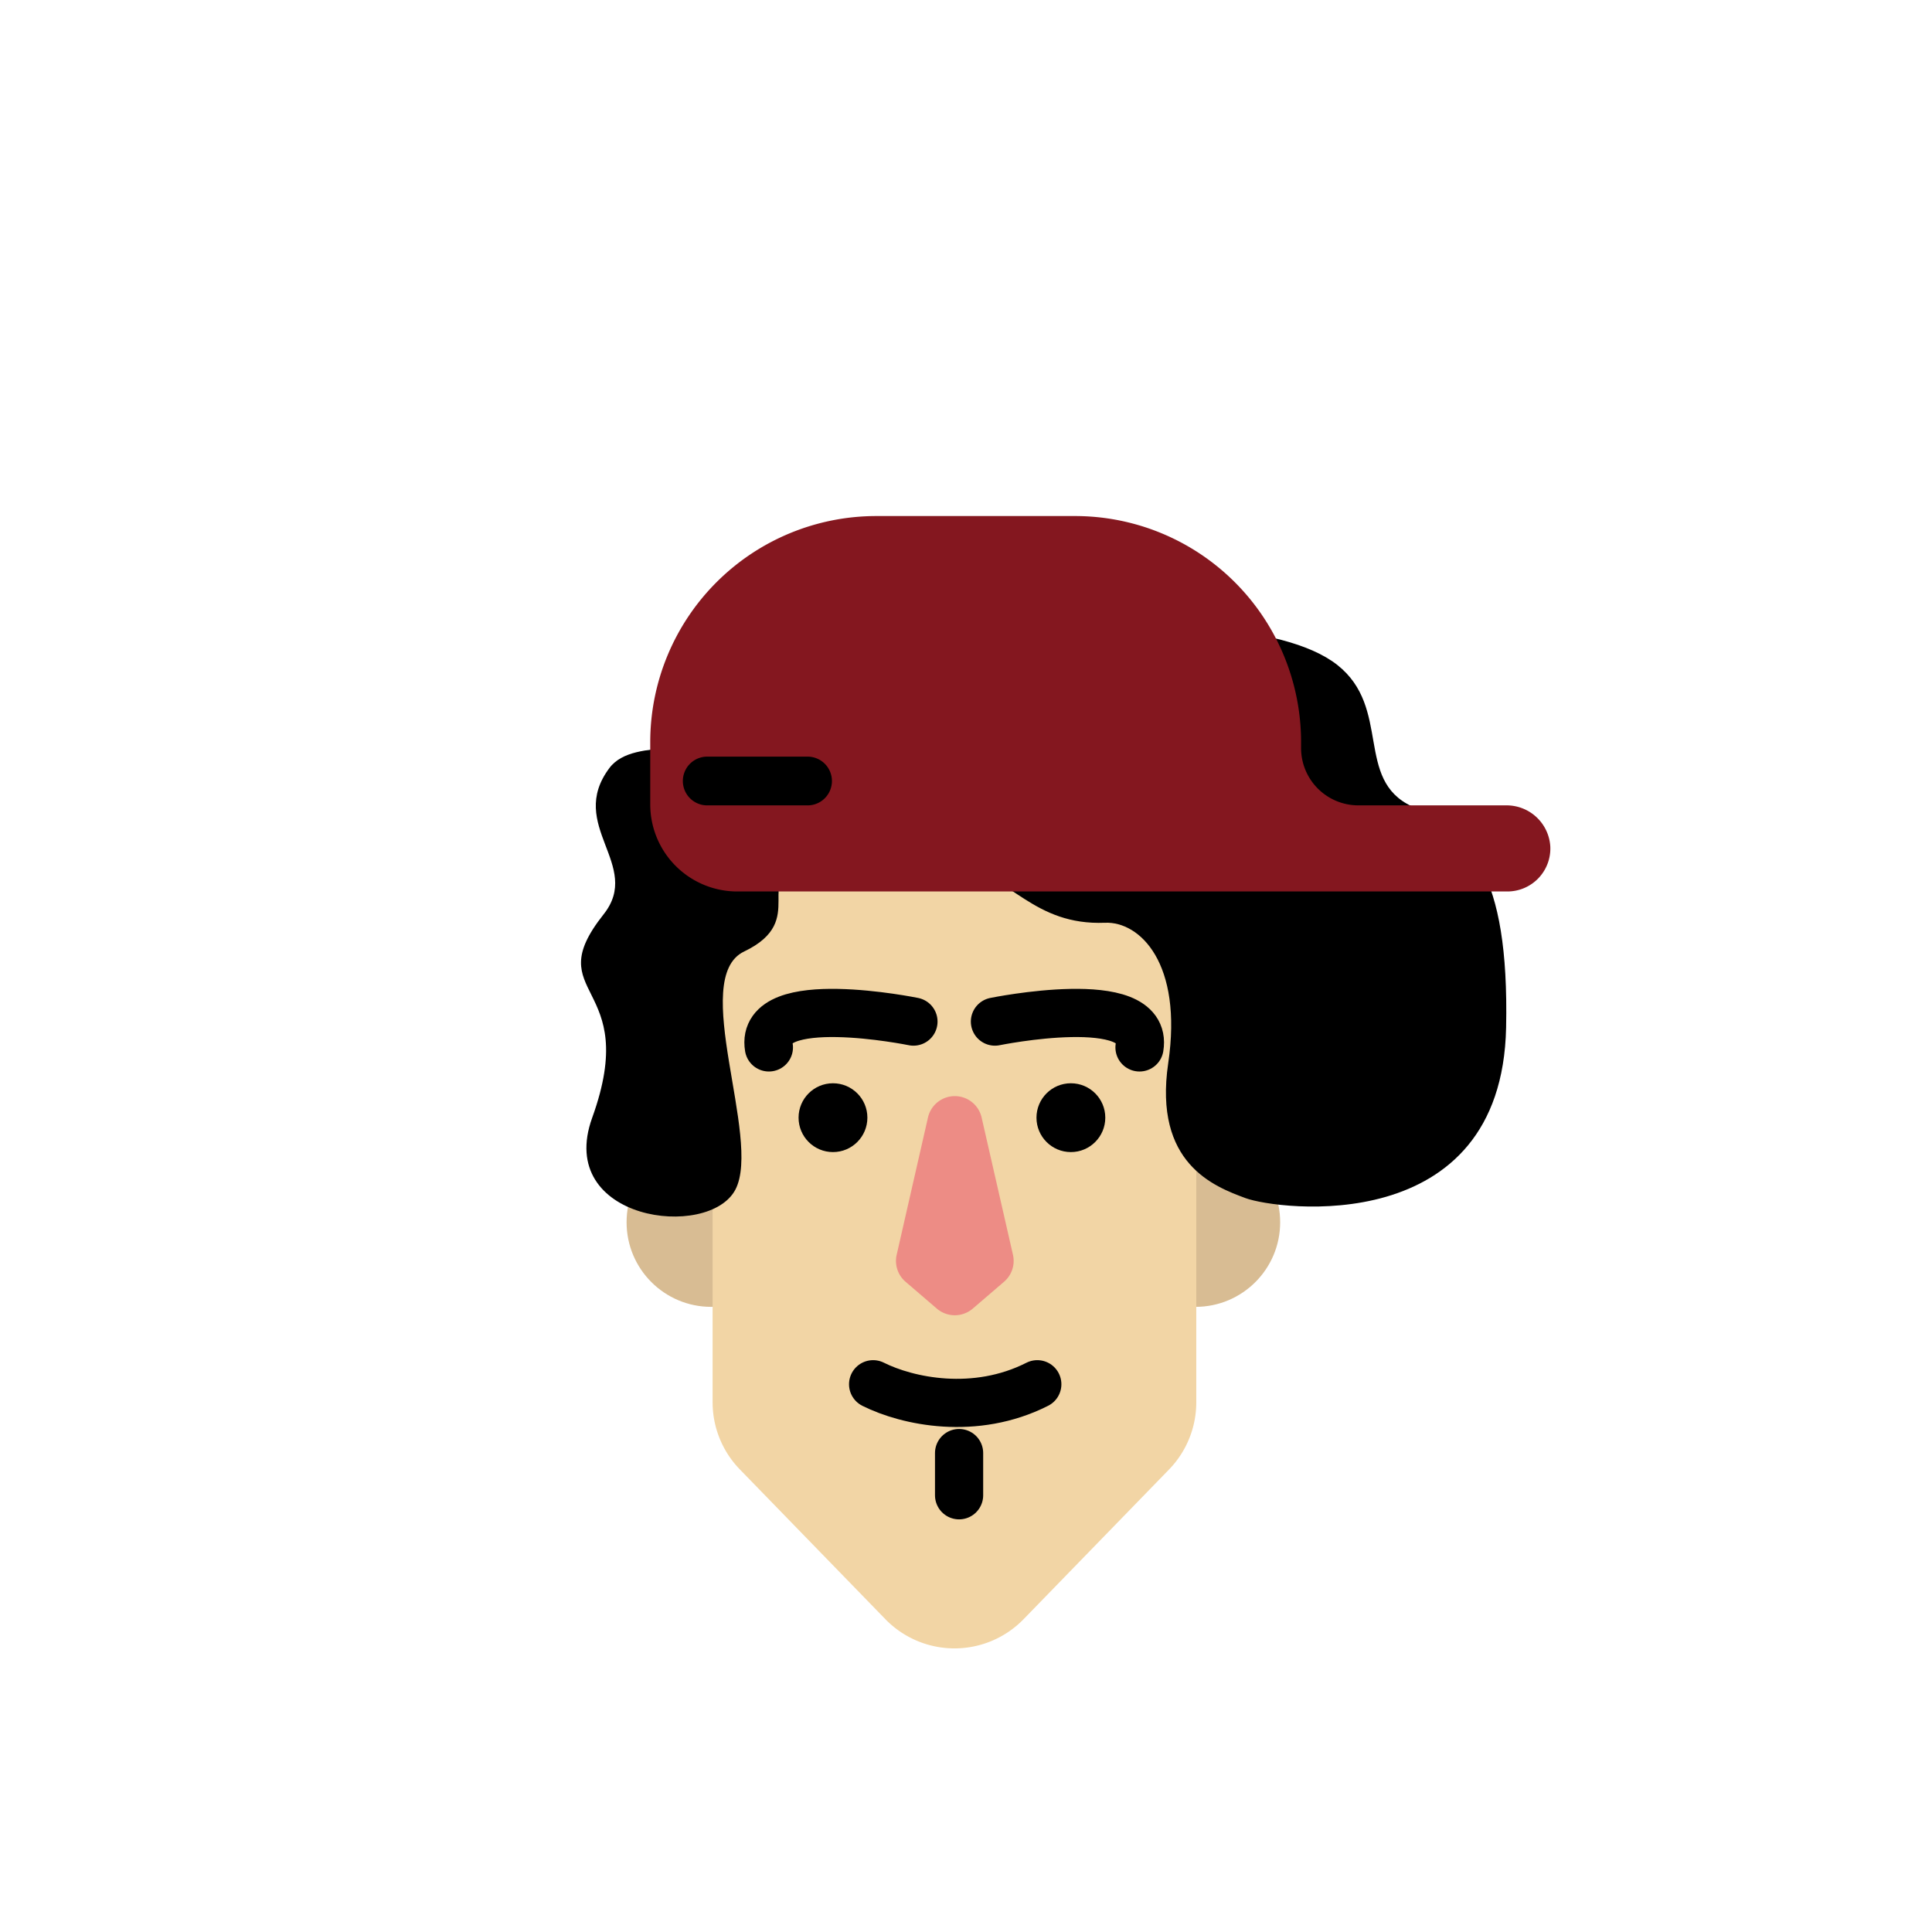 <svg xmlns="http://www.w3.org/2000/svg" viewBox="0 0 400.93 400.93"><defs><style>.cls-1,.cls-5{fill:none;}.cls-2{fill:#d8bc93;}.cls-3{fill:#f2d5a5;}.cls-4{fill:#ed8c85;}.cls-5{stroke:#000;stroke-linecap:round;stroke-linejoin:round;stroke-width:10px;}.cls-6{fill:#84171f;}</style></defs><g id="Layer_2" data-name="Layer 2"><g id="Layer_1-2" data-name="Layer 1"><rect class="cls-1" width="400.93" height="400.93"/><circle class="cls-2" cx="248.11" cy="253.65" r="17.55"/><circle class="cls-2" cx="147.58" cy="253.65" r="17.55"/><path class="cls-3" d="M242.61,304.94,212.43,336a20,20,0,0,1-28.71,0l-30.18-31.06A20,20,0,0,1,147.88,291V194.85a20,20,0,0,1,20-20h60.37a20,20,0,0,1,20,20V291A20,20,0,0,1,242.61,304.94Z"/><path class="cls-4" d="M208.35,266l-6.49,5.57a5.73,5.73,0,0,1-7.44,0L187.93,266a5.7,5.7,0,0,1-1.85-5.61l6.49-28.47a5.71,5.71,0,0,1,11.14,0l6.5,28.47A5.7,5.7,0,0,1,208.35,266Z"/><circle cx="222.23" cy="231.94" r="7.14"/><circle cx="172.86" cy="231.94" r="7.14"/><path class="cls-5" d="M181.19,287.26c7.14,3.57,21.15,6.55,34.07,0"/><line class="cls-5" x1="199.03" y1="301.54" x2="199.03" y2="310.3"/><path class="cls-5" d="M206.47,212s32-6.54,30,5.36"/><path class="cls-5" d="M189.56,212s-32-6.54-30,5.36"/><path d="M199,179.59c10.76,2.16,15.47,12.5,30.34,11.9,7.16-.28,16.16,8.33,13.09,29.15s9.52,25.58,16.06,28,53.15,8.63,54.06-35.4c.67-32.42-7.66-40.36-19.56-45.91s-4.16-20.41-15.47-29.34-41.64-9.51-58.89-4.75S196.06,145.9,180,135s-32.12.6-32.12,14.28c0,9.25-16.11,3-21.42,10.11-8.92,11.9,6.92,20.12-1.19,30.34-13.68,17.25,7.91,13.74-2.38,42.23-7.73,21.42,24.27,25.47,29.74,14.87s-9.7-43.88,1.79-49.37c13.68-6.54,1.19-15.4,12.49-18.44S187.14,177.22,199,179.59Z"/><path class="cls-6" d="M312.55,167.13H281.87A11.89,11.89,0,0,1,270,155.23V154a46.91,46.91,0,0,0-46.91-46.91H181.86A46.92,46.92,0,0,0,134.94,154v12.95A18.06,18.06,0,0,0,153,185H312.81a8.92,8.92,0,0,0,8.91-9.35A9.09,9.09,0,0,0,312.55,167.13Zm-145.19,0H146.54a5.06,5.06,0,0,1,0-10.11h20.82a5.06,5.06,0,1,1,0,10.11Z"/></g></g></svg>